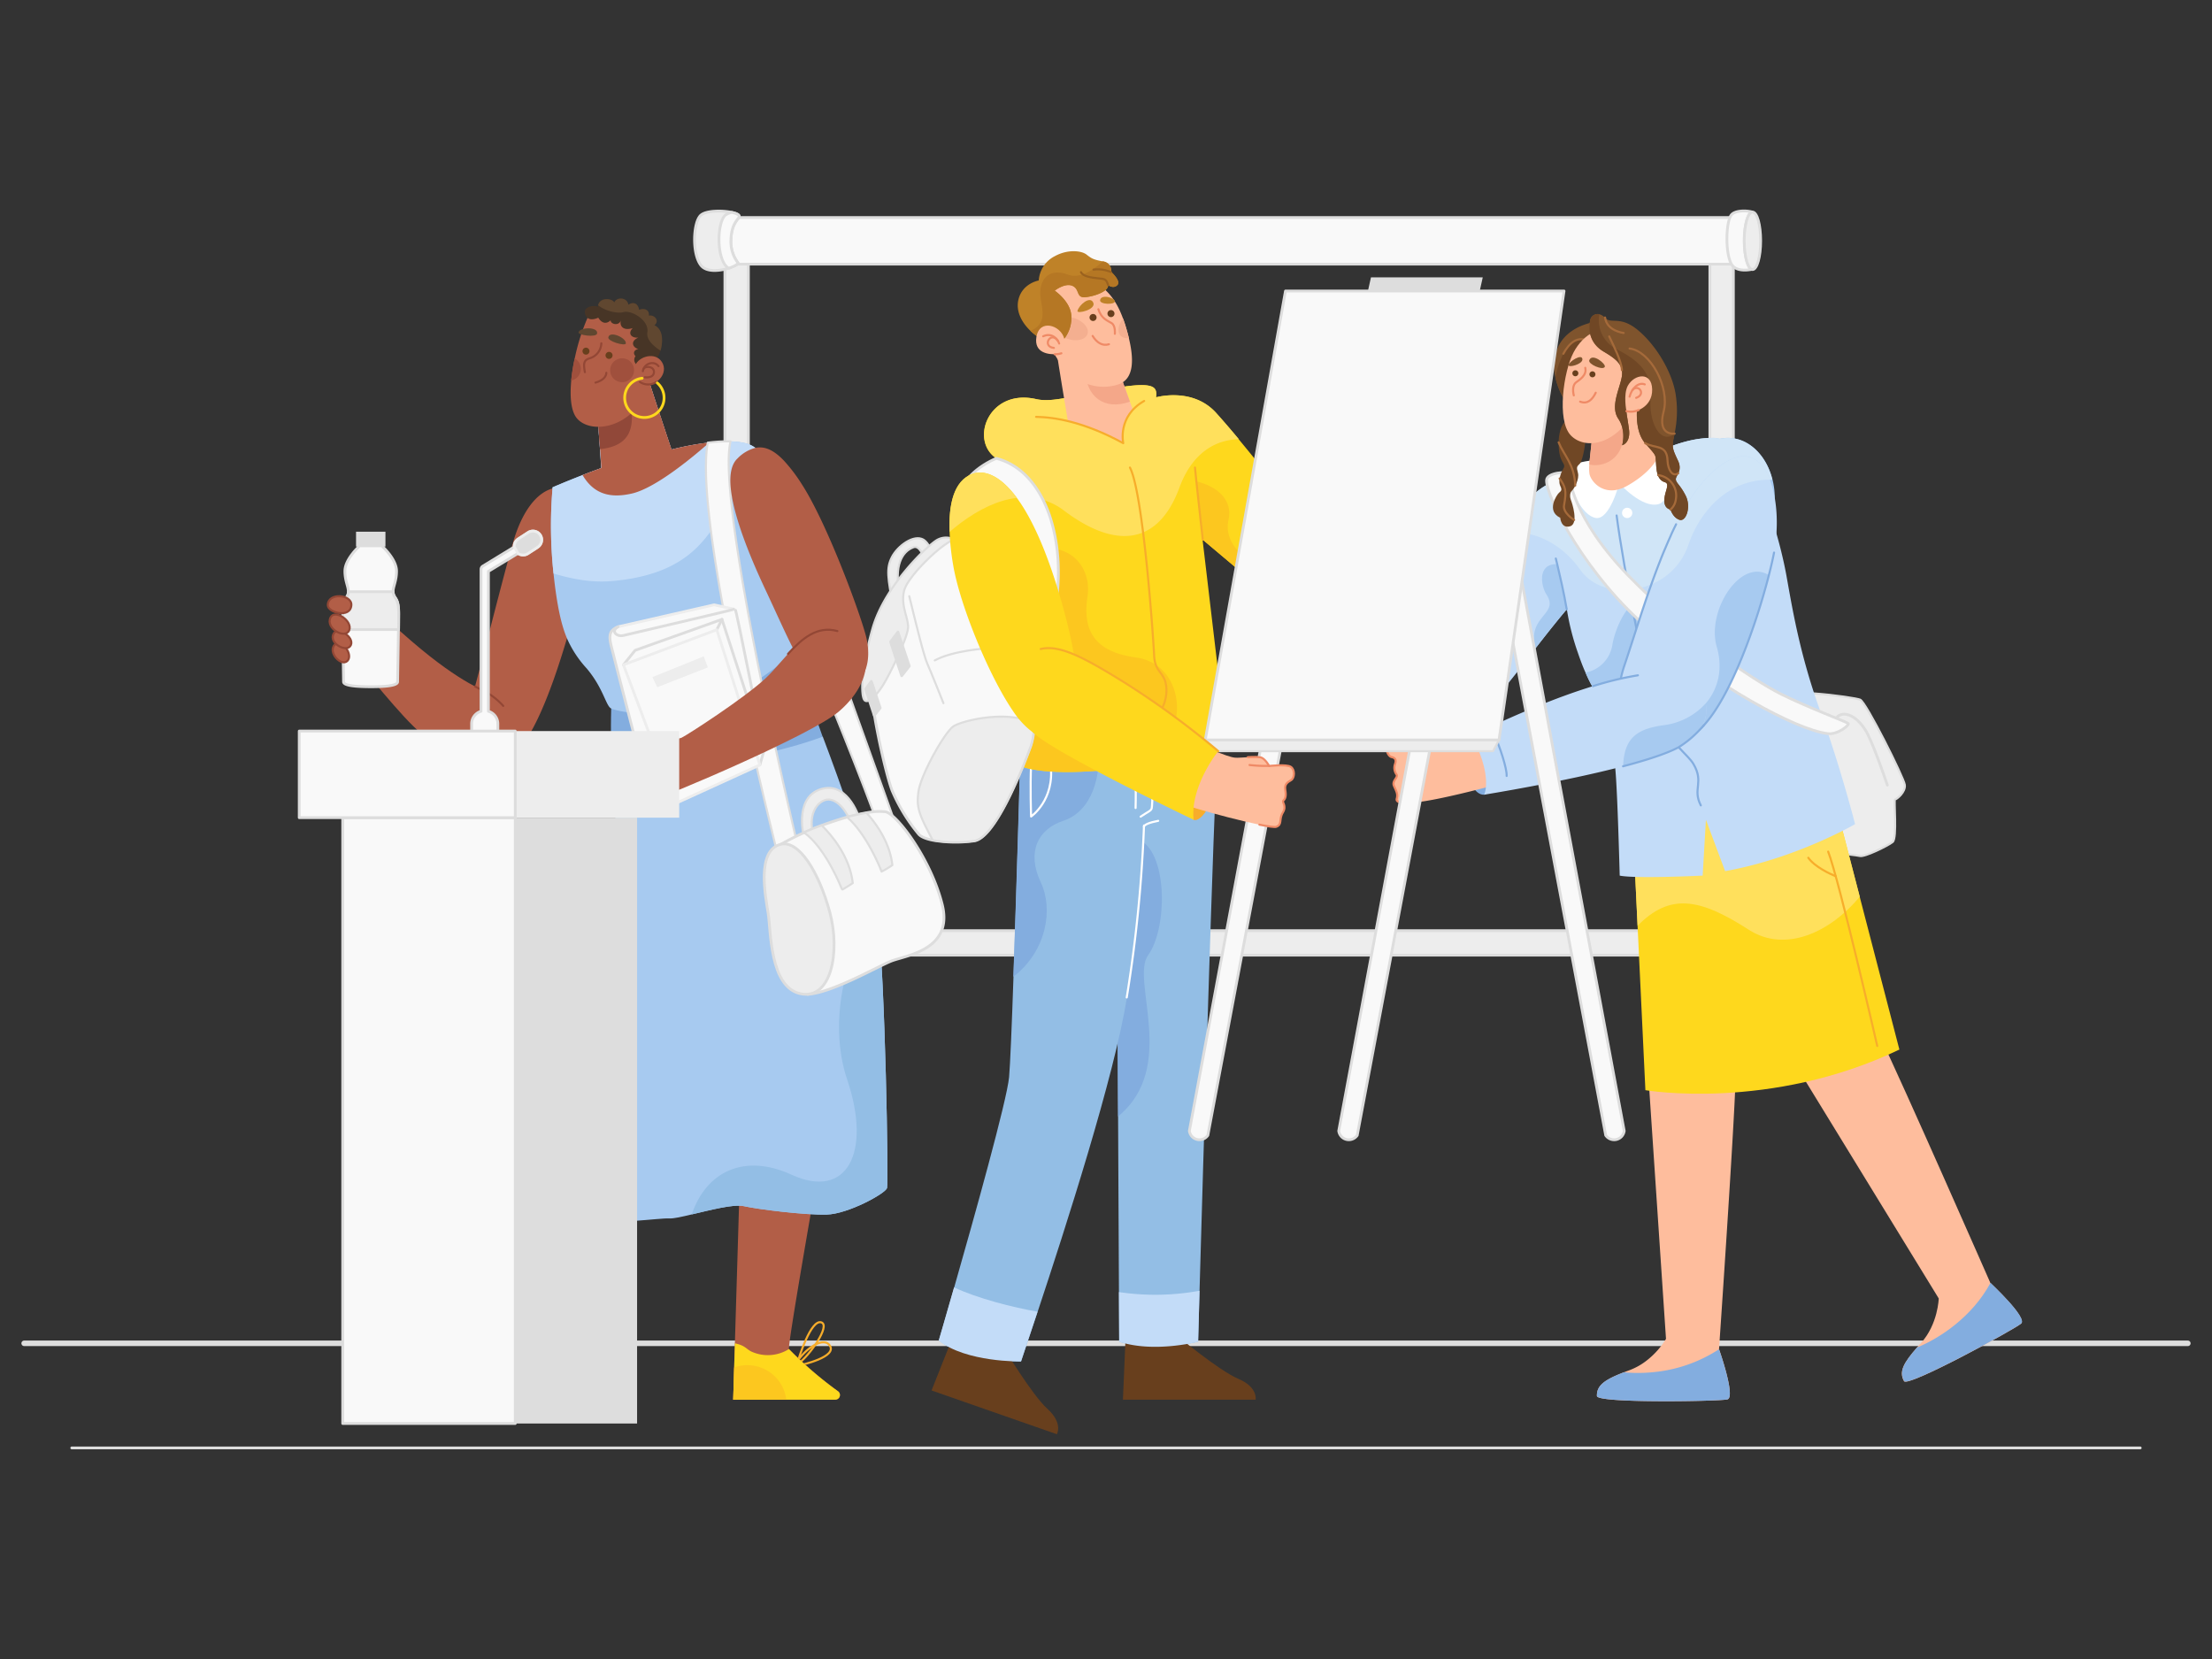<svg xmlns="http://www.w3.org/2000/svg" viewBox="0 0 800 600"><rect x="0" y="0" width="800" height="600" fill="#333333" stroke="none"/><defs><style>.cls-1,.cls-14,.cls-16,.cls-19,.cls-2,.cls-22,.cls-24,.cls-33,.cls-38,.cls-42{fill:none;}.cls-1,.cls-2,.cls-26,.cls-27,.cls-3,.cls-4,.cls-43,.cls-5,.cls-8{stroke:#ddd;}.cls-1,.cls-14,.cls-16,.cls-19,.cls-2,.cls-22,.cls-24,.cls-26,.cls-27,.cls-3,.cls-33,.cls-36,.cls-38,.cls-4,.cls-42,.cls-45,.cls-8{stroke-linecap:round;stroke-linejoin:round;}.cls-1{stroke-width:2px;}.cls-3,.cls-37,.cls-5,.cls-8{fill:#ededed;}.cls-26,.cls-36,.cls-4{fill:#f9f9f9;}.cls-43,.cls-44,.cls-5{stroke-miterlimit:10;}.cls-6{fill:#febd9d;}.cls-7{fill:#83addf;}.cls-14,.cls-16,.cls-19,.cls-22,.cls-24,.cls-26,.cls-33,.cls-38,.cls-44,.cls-8{stroke-width:0.75px;}.cls-9{fill:#fed81d;}.cls-10{fill:#ffe05c;}.cls-11{fill:#a7caf0;}.cls-12{fill:#c3dcf8;}.cls-13{fill:#d0e5f7;}.cls-14{stroke:#83addf;}.cls-15{fill:#fff;}.cls-16{stroke:#f7ad2b;}.cls-17{fill:#f4a789;}.cls-18{fill:#704725;}.cls-19{stroke:#a56a3a;}.cls-20{fill:#7f542d;}.cls-21{fill:#683f1d;}.cls-22{stroke:#ef8a66;}.cls-23{fill:#93bee5;}.cls-24{stroke:#fff;}.cls-25{fill:#fcc71f;}.cls-27,.cls-28,.cls-43,.cls-45{fill:#ddd;}.cls-29{fill:#f7ad2b;}.cls-30{fill:#f4af90;}.cls-31{fill:#bf8228;}.cls-32{fill:#b57724;}.cls-33{stroke:#9b621f;}.cls-34,.cls-44{fill:#b25e47;}.cls-35{fill:#914839;}.cls-36,.cls-45{stroke:#ededed;}.cls-38,.cls-44{stroke:#934735;}.cls-39{fill:#473526;}.cls-40{fill:#604730;}.cls-41{fill:#a0503d;}.cls-42{stroke:#fed81d;}</style></defs><g id="background"><line class="cls-1" x1="8.74" y1="485.83" x2="791.26" y2="485.83"/><line class="cls-2" x1="774.05" y1="523.66" x2="25.95" y2="523.66"/><rect class="cls-3" x="262.17" y="89.07" width="8.5" height="247.52"/><rect class="cls-3" x="618.4" y="89.07" width="8.5" height="247.52"/><rect class="cls-3" x="253.67" y="336.59" width="381.73" height="8.86"/><rect class="cls-4" x="255.39" y="78.67" width="376.78" height="16.86"/><path class="cls-4" d="M630.87,86.85v.25c0,5.36,1.15,9.76,2.63,10.33-2.4.48-6,.51-7.36-2-2.28-4.23-1.9-15.3,0-17.68,1.29-1.62,5.13-1.74,7.53-1.09l-.15.05a.59.59,0,0,0-.14.06C632,77.56,630.87,81.77,630.87,86.85Z"/><path class="cls-5" d="M636.77,87.1c0,5.74-1.32,10.39-2.95,10.39s-3-4.65-3-10.39,1.32-10.4,3-10.4S636.77,81.36,636.77,87.1Z"/><path class="cls-5" d="M266.86,95c.3.42-1.19,1.33-3.31,2-3.28,1-8.07,1.55-10.08-1.08-3.31-4.33-2.76-15.67,0-18.1,1.92-1.7,7.75-1.79,11.21-1,1.52.31,2.58.79,2.66,1.36.16,1-2.92,2.12-3,9A12.52,12.52,0,0,0,266.86,95Z"/><path class="cls-4" d="M266.86,95c.3.42-1.19,1.33-3.31,2a4.54,4.54,0,0,1-1.23-1.08c-3.3-4.33-2.77-15.67,0-18.1a5.63,5.63,0,0,1,2.36-1c1.52.31,2.58.79,2.66,1.36.16,1-2.92,2.12-3,9A12.52,12.52,0,0,0,266.86,95Z"/></g><g id="Girl_R" data-name="Girl R"><g id="leg"><path class="cls-6" d="M621.71,487.93s6.18,17.48,3,18.19c-1.63.36-13.94.73-25.57.64-11.08-.07-21.55-.56-21.59-1.87-.14-4,3.11-6,9.76-8.59l2.08-.78a23.27,23.27,0,0,0,6-3.35,29,29,0,0,0,7.14-7.95l-6.29-93.79c.05-29.71,31.44-27.56,31.44,0C627.18,408.27,621.71,487.93,621.71,487.93Z"/><path class="cls-7" d="M624.71,506.12c-1.63.36-13.94.73-25.57.64-11.08-.07-21.55-.56-21.59-1.87-.14-4,3.11-6,9.76-8.59a53.34,53.34,0,0,0,10.18,0,52.39,52.39,0,0,0,24.22-8.33S627.89,505.41,624.71,506.12Z"/></g><g id="leg-2" data-name="leg"><path class="cls-6" d="M719.85,464s13.59,12.61,11.1,14.72-41,23.15-42.34,20.81c-2-3.51,0-6.79,4.66-12.14l1.48-1.66c6.18-6.83,6.42-16.13,6.42-16.13l-49.12-80.14c-13-24.18,12.66-41.63,27.84-14.6C687.71,390.86,719.85,464,719.85,464Z"/><path class="cls-7" d="M731,478.67c-2.48,2.1-41,23.15-42.34,20.81-2-3.51,0-6.79,4.66-12.14,8.32-3.39,20-11.16,26.58-23.39C719.85,464,733.44,476.56,731,478.67Z"/></g><g id="bag"><path class="cls-8" d="M637.41,252.53c4.35-4.48,33.19-.37,35.34.51s15.77,28.14,16.15,30.79-3,5.3-3.53,5.3.88,14-.88,15.4-10.23,5.55-11.87,5.05-24.48-2.15-26.63-7.19S633.5,256.57,637.41,252.53Z"/><path class="cls-2" d="M664.05,259.73c2.64-3.41,8.2-.5,11.35,5.64,2.75,5.36,7.19,18.59,7.19,18.59"/></g><g id="body"><path class="cls-9" d="M686.94,379.59c-46.8,22.41-91.86,14.69-91.86,14.69l-2.83-59.46-1.15-24.19,26-27.87,46.92,8.52,8.56,33Z"/><path class="cls-10" d="M672.61,324.3c-10.5,12.72-26.85,20.53-40.17,11.94-18-11.64-28.64-13.15-40.19-1.42l-1.15-24.19,26-27.87,46.92,8.52Z"/><path class="cls-11" d="M641.84,180.16a27.31,27.31,0,0,1-1,7.51c-2.37,8.34-8.6,14.3-15.91,14.3-5.28,0-10-3.12-13.11-8a24.35,24.35,0,0,1-3.35-8.66,27,27,0,0,1-.48-5.15c0-10.78,6.08-19.73,14.06-21.48a12.59,12.59,0,0,1,2.88-.32c7.56,0,14,6.37,16.14,15.16a26.32,26.32,0,0,1,.79,6.17C641.84,179.84,641.84,180,641.84,180.16Z"/><path class="cls-12" d="M670.91,298.06s-21.24,12.39-47,17l-6.94-18.59-1.18,20.21s-24.19,1.18-30,0c0,0-.1-3.85-.27-9.19-.32-10.55-.9-26.91-1.49-30.93-.23-1.57-.62-3.77-1.12-6.28a3.73,3.73,0,0,0-.09-.46c-1.43-7.07-3.8-16.32-6.46-20.7a47.66,47.66,0,0,1-2.92-5.83c-1-2.18-1.9-4.63-2.77-7.18a89.27,89.27,0,0,1-4-15.75c-4.19,5-7.93,9.75-11.31,14.11-6.8,8.77-12.18,16-17,20.4-7.23,6.64-20.71,5.61-24.59-4.5-2.85-7.43,16.67-39,30.28-58,4.89-6.84,9-12.06,11.07-13.94,7.73-7.09,26.58-11.43,35.3-10.22.6.33,14.76-10.14,29.51-9.85a9.16,9.16,0,0,1,2.15.32c3,.8,5.71,3.13,8.18,6.36a50.62,50.62,0,0,1,5.21,8.79,110.33,110.33,0,0,1,5.4,13.84c.6,1.84,1.15,3.68,1.65,5.45,1.75,6.11,2.93,11.55,3.52,14.81,2.06,11.35,4.72,28.32,12.24,49.12S670.91,298.06,670.91,298.06Z"/><path class="cls-11" d="M582.82,269.78c-1.43-7.07-3.8-16.31-6.46-20.7a47.66,47.66,0,0,1-2.92-5.83,12.12,12.12,0,0,0,9.72-10.17c1.06-6.33,6.79-20.3,16.74-17.74C630.64,223.23,601.52,264.33,582.82,269.78Z"/><path class="cls-13" d="M641,173.52l-.9,0a27.1,27.1,0,0,0-4.73.33C624,175.6,615.92,184.37,611.79,194c-.46,1.09-.88,2.19-1.25,3.29a23.41,23.41,0,0,1-13.35,14.05c-9.13,3.89-20.18,2.5-25.72-5.33-5.78-8.17-15.16-14.42-27.48-13.61,4.89-6.84,9-12.06,11.07-13.94,7.73-7.09,26.58-11.43,35.3-10.22.6.33,14.76-10.14,29.51-9.85a9.16,9.16,0,0,1,2.15.32,12.59,12.59,0,0,1,2.88-.32C632.46,158.36,638.87,164.73,641,173.52Z"/><path class="cls-11" d="M566.62,220.32c-4.19,5-7.93,9.75-11.31,14.11-3.11-11.89,8.81-12.07,4-19.4-2-3.05-3.46-11.21,3.86-11C564,207.54,565.69,214.71,566.62,220.32Z"/><path class="cls-14" d="M562.68,202s.2.78.51,2.08c.83,3.48,2.5,10.65,3.43,16.26v0"/><path class="cls-15" d="M568.23,169.68c-1.41,6.53,4,17,9,17.66s8.39-12.55,8.39-12.55,8.3,9.27,14.3,7.51,3.81-21.2,2.2-21.38c-5.26-.59-6.18,2.26-15,4.09C578.79,166.73,569,166.06,568.23,169.68Z"/><path class="cls-15" d="M586.63,185.5a1.86,1.86,0,1,0,1.86-1.86A1.86,1.86,0,0,0,586.63,185.5Z"/><path class="cls-14" d="M584.67,186.43c2.41,18.65,11,63.36,15.51,73.25s10.19,13.07,12.3,16.66c3.91,6.67-.46,9,2.64,14.94"/><path class="cls-16" d="M654,310.22c2.32,3.32,8,5.91,9.95,6.71"/><path class="cls-16" d="M661.18,308c4,10.32,17.75,70.28,17.75,70.28"/><path class="cls-6" d="M599.69,164.65c-.06,1.28-2.83,6.29-11.11,11s-13.35-1.6-13.74-4.36a15,15,0,0,1-.05-3.26c.17-2.32.66-6,1.41-13.81a28.08,28.08,0,0,1,2.22-8.73c3.82-8.61,11.16-11.55,13.69-1.11C595.37,157.81,599.75,163.36,599.69,164.65Z"/><path class="cls-17" d="M574.79,168c.17-2.32.66-6,1.41-13.81a28.08,28.08,0,0,1,2.22-8.73c3.34-.65,6.7.61,8.15,7C589.39,165,580.65,169.32,574.79,168Z"/><path class="cls-4" d="M559.33,173.75c0-2.93,7.75-3.31,8-2.35s1.18,15.76,21.73,36.93,45,37.63,54.88,42.59,23.86,10.11,24.47,10.72-3.83,4.1-7.27,3.7c-11.93-1.41-40.92-17.7-63.85-37C573.48,208.34,559.31,180.09,559.33,173.75Z"/></g><g id="upper_hand" data-name="upper hand"><path class="cls-12" d="M641.57,199.84c-.47,2.38-1.09,5.12-1.86,8.12-4.46,17.48-13.57,43.47-23.52,54.34-.37.41-.76.8-1.13,1.15a18.52,18.52,0,0,1-2.27,1.92c-6.55,4.64-15.06,4.49-20.81.06-4.86-3.72-7.75-10.5-5.83-20h0a37.49,37.49,0,0,1,1.27-4.69c2.9-8.55,6.06-19,9.77-29.41.69-2,1.41-3.91,2.14-5.84.33-.86.66-1.71,1-2.56.26-.66.51-1.33.79-2a2.6,2.6,0,0,1,.1-.25c.23-.58.47-1.16.72-1.73.49-1.2,1-2.38,1.52-3.55.22-.49.44-1,.67-1.49.34-.75.69-1.5,1-2.23.26-.56.53-1.1.81-1.65,5.21-10.55,11.39-19.27,18.95-23.36s12.48-.21,15.21,6.83S643.34,190.91,641.57,199.84Z"/><path class="cls-11" d="M639.71,208c-4.46,17.48-13.57,43.47-23.52,54.34-.37.41-.76.8-1.13,1.15a18.52,18.52,0,0,1-2.27,1.92c-6.55,4.64-15.06,4.49-20.81.06,2.3-1.64,5.43-2.55,9.5-3.13a24.55,24.55,0,0,0,15.4-7.92c4.61-5.33,6.3-12.7,4-20.53C617.11,220.9,629.5,201.66,639.71,208Z"/><path class="cls-13" d="M640.14,173.51a28.11,28.11,0,0,0-4.73.33C624,175.62,615.92,184.39,611.79,194c-.46,1.09-.88,2.19-1.25,3.29a23.44,23.44,0,0,1-13.35,14.05c6.79-19.09,15.45-38,27.74-44.65C632.37,162.66,637.41,166.47,640.14,173.51Z"/><path class="cls-14" d="M606.18,189.61c-.07.15-.14.29-.2.43-.28.55-.55,1.09-.81,1.65-.35.73-.7,1.48-1,2.23-.23.5-.45,1-.67,1.49-.52,1.17-1,2.35-1.52,3.55-.25.57-.49,1.15-.72,1.73a2.6,2.6,0,0,0-.1.25c-.28.66-.53,1.33-.79,2-.34.85-.67,1.7-1,2.56-.73,1.93-1.45,3.89-2.14,5.84-3.71,10.4-6.87,20.86-9.77,29.41a37.49,37.49,0,0,0-1.27,4.69h0c-1.92,9.49,1,16.27,5.83,20,5.75,4.43,14.26,4.58,20.81-.06a18.52,18.52,0,0,0,2.27-1.92c.37-.35.76-.74,1.13-1.15,9.95-10.87,19.06-36.86,23.52-54.34.77-3,1.39-5.74,1.86-8.12"/></g><g id="head"><path class="cls-18" d="M568.13,151.07c-4.58,1.47-4.83,8.87-4.16,12.76s2.51,3.94,1.43,5.69-1.92,4.57-1.12,6.18.32,1.84-.47,2.55-4.72,6.58.47,9c0,0,.27,4,3.54,3.09s.67-8.69.31-9.54-.49-2.55.36-3.31,2.82-4.25,2.19-6.49-.35-2.24.79-3.41S576.77,148.3,568.13,151.07Z"/><path class="cls-19" d="M563.7,160c2,4.82,5.77,8,6,15.61"/><path class="cls-19" d="M564.06,173.05c2.06,3,2.62,4.26,1.6,9.66-.52,2.8,3.64,5.34,3.64,5.34"/><path class="cls-20" d="M578.56,121.17a9.25,9.25,0,0,0-2.5,2.79c-4.26,6.27-10.4,20.39-10.4,20.39a27.82,27.82,0,0,1-3.13-7.82,17.07,17.07,0,0,1,1-11.09c2.36-5.12,7.9-8.35,14.58-9.24C578.09,116.2,582.21,119.19,578.56,121.17Z"/><path class="cls-18" d="M576.06,124c-4.26,6.27-10.4,20.39-10.4,20.39a27.82,27.82,0,0,1-3.13-7.82C564.53,126.41,569.66,119.69,576.06,124Z"/><path class="cls-19" d="M575.06,123.54c-4.42-2.41-7.52.46-9.66,4.4"/><path class="cls-6" d="M592,146.85c-7.13,14.62-19,15.93-24,10.5s-2.54-23,1.08-29.86,10.5-10.86,17.65-6.7S595.61,139.43,592,146.85Z"/><path class="cls-20" d="M607.41,188c-2.4-.8-3.24-3.7-3.24-3.7-2.55-.6-2.44-3.24-2-5.28s1.55-4.14,0-4.6c-3.09-.92-3.07-4.65-3.28-7.33s.33-2-3.89-6.78-2.78-13.95-2.78-13.95l-3.9,1c-.33,1.7.16,2.85.82,7.89s-2.48,5.79-2.48,5.79,1.6-5.19-1.4-9.63.65-11,1.31-15.28-2.24-6.4-6.63-9-5.82-7-4.76-11.6a2.74,2.74,0,0,1,3.26-1.88h0a4.12,4.12,0,0,1,2,1.27c2.34,2.5,5.48-1,12.14,4.64s12.59,15.66,13.58,24a38.88,38.88,0,0,1-.55,13.32c-.2,1-.39,1.75-.5,2.44-.44,2.73.06,3.68,1.75,7.32s-.84,5.34-.8,6.68,1.6,2,3.59,6S609.81,188.77,607.41,188Z"/><path class="cls-18" d="M607.41,188c-2.4-.8-3.24-3.7-3.24-3.7-2.55-.6-2.44-3.24-2-5.28s1.55-4.14,0-4.6c-3.09-.92-3.07-4.65-3.28-7.33s.33-2-3.89-6.78-2.78-13.95-2.78-13.95l-3.9,1c-.33,1.7.16,2.85.82,7.89s-2.48,5.79-2.48,5.79,1.6-5.19-1.4-9.63.65-11,1.31-15.28-2.24-6.4-6.63-9-5.82-7-4.76-11.6a2.74,2.74,0,0,1,3.26-1.88,11.65,11.65,0,0,0,6.16,12.58c6.13,3.22,13.43,7.63,12.41,17.75-.81,8,3.15,17.12,8.65,12.93-.2,1-.39,1.75-.5,2.44-.44,2.73.06,3.68,1.75,7.32s-.84,5.34-.8,6.68,1.6,2,3.59,6S609.81,188.77,607.41,188Z"/><path class="cls-19" d="M582,121.68c1.65,3.46,4.48,9.13,4.59,12.19"/><path class="cls-19" d="M589.36,126.05c7.5.89,14.65,14,12.3,22.85s4,7.92,4,7.92"/><path class="cls-19" d="M580.49,114.83c.63,4.93,6.72,5.59,6.72,5.59"/><path class="cls-19" d="M595,160.29c3.75,2.05,7.85.3,8.09,6.32.13,3.24,1.74,6,3.87,4.56"/><path class="cls-19" d="M599.69,171.83a7.45,7.45,0,0,1,6.4,8.75,5.77,5.77,0,0,1-1.92,3.7"/><path class="cls-21" d="M574.85,135.37a1.08,1.08,0,1,0,1.08-1.07A1.08,1.08,0,0,0,574.85,135.37Z"/><path class="cls-21" d="M568.67,135a1.08,1.08,0,1,0,1.08-1.08A1.08,1.08,0,0,0,568.67,135Z"/><path class="cls-6" d="M588.22,148.69c2.8,1,9.46-1.3,9.31-7.87s-6.46-5.53-8.79-1.35C587,142.67,588.22,148.69,588.22,148.69Z"/><path class="cls-22" d="M588.22,148.69a6.72,6.72,0,0,0,4.44-.42"/><path class="cls-22" d="M589.36,143.46c.8-3.13,3.31-5.36,5.49-4.44"/><path class="cls-22" d="M591.73,143.89c3.74-1.27.78-5.28-1.37-2.76"/><path class="cls-22" d="M571.47,145.25c2.63,1.05,4.45-.71,5.65-3.22"/><path class="cls-22" d="M569.19,143c-.46-1.78-.37-3.82.81-4.71s4-2.55,3.33-5.27"/><path class="cls-20" d="M574.78,130.27c-.55,1.44,5,3.82,5.62,2.39C580.86,131.62,575.84,127.49,574.78,130.27Z"/><path class="cls-20" d="M567.3,132.07c0,1,5-.35,5-2.08C572.29,127.65,567.35,130.8,567.3,132.07Z"/></g><g id="hand"><path class="cls-7" d="M536.77,287.42c-3.27.18-5.45-4.92-5.69-6.79S541,276,541,276,540.39,286.63,536.77,287.42Z"/><path class="cls-6" d="M535.71,266.18c-8.79.71-12.32.94-17.13.24s-6.59.52-7.17,1.91c0,0-7.46-1.39-9.14.47s-.23,4.74,1,5,1.8.93,1.27,2.49a4.13,4.13,0,0,0,.53,3.82c.69,1.1-1.74,2.25-.93,4.11s1.5,2.89,1,4.68,3.82,2.08,13,.35S539,284.36,539,284.36,547.46,270.62,535.71,266.18Z"/><path class="cls-22" d="M518.58,266.42c-4.8-.69-6.59.52-7.17,1.91,0,0-7.46-1.39-9.14.47s-.23,4.74,1,5,1.8.93,1.27,2.49a4.13,4.13,0,0,0,.53,3.82c.69,1.1-1.74,2.25-.93,4.11s1.5,2.89,1,4.68c-.32,1.23,1.6,1.75,5.8,1.4"/><path class="cls-22" d="M511.41,268.33s4.59.41,6.14.47"/><path class="cls-12" d="M615.06,263.45a4.63,4.63,0,0,1-.31.46,21.58,21.58,0,0,1-7.64,6.34c-4.35,2.33-11.72,4.69-20.1,6.89-21.74,5.69-50.25,10.27-50.25,10.27s3.32-6.37-4.46-21.29l.62-.31.28-.14c2.58-1.29,10.47-5.12,20.39-9.25l1.27-.53c1-.4,1.94-.8,2.93-1.19l1.15-.46c1.75-.69,3.54-1.38,5.35-2.06l1.35-.49c2.31-.85,4.65-1.66,7-2.43l1.27-.41c2.12-.69,4.24-1.33,6.34-1.91l1.25-.35L584,246c.73-.18,1.44-.36,2.16-.51h0l.3-.06c1.27-.29,2.53-.55,3.75-.77l1-.18,1.16-.19c6.5-1,12.22-1,16.31.59a13.54,13.54,0,0,1,8.19,9.56A11.86,11.86,0,0,1,615.06,263.45Z"/><path class="cls-11" d="M615.06,263.45a4.63,4.63,0,0,1-.31.46,21.58,21.58,0,0,1-7.64,6.34c-4.35,2.33-11.72,4.69-20.1,6.89.23-5.89,1.8-9.47,5-11.71,2.3-1.64,5.43-2.55,9.5-3.13a24.55,24.55,0,0,0,15.4-7.92A11.86,11.86,0,0,1,615.06,263.45Z"/><path class="cls-14" d="M587,277.14c8.38-2.2,15.75-4.56,20.1-6.89a36.79,36.79,0,0,0,7.64-6.34c.59-.62,1.08-1.17,1.44-1.61"/><path class="cls-14" d="M576.09,248.16a118.46,118.46,0,0,1,16.28-3.93"/><path class="cls-14" d="M540.62,266.18c1.77,3.76,4.43,11.8,4.28,14.45"/></g></g><g id="Man"><g id="leg-3" data-name="leg"><path class="cls-23" d="M440.59,263.63c-2,38.12-5.44,157.17-6.76,203.19-.32,11.49-.51,18.43-.51,18.43s-15.94,4.15-28.55,0l-.09-17.95-.31-63.52L404,330.89l-.13-28.83-.21-42.71C405.06,233.66,440.59,231.76,440.59,263.63Z"/><path class="cls-7" d="M404.37,403.78,404,330.89l-.13-28.83c2.33-.6,5.18-.07,8.64,1.87,9.93,5.53,9.6,32.05,2.73,41.51C408.79,354.37,426.09,385.93,404.37,403.78Z"/><path class="cls-21" d="M407.12,482.75l-1,23.46h48s.86-4.52-6.24-7.53-22.28-15.72-22.6-15.93S407.12,482.75,407.12,482.75Z"/><path class="cls-12" d="M433.83,466.82c-.32,11.49-.51,18.43-.51,18.43s-15.94,4.15-28.55,0l-.09-17.95A89.48,89.48,0,0,0,433.83,466.82Z"/></g><g id="leg-4" data-name="leg"><path class="cls-23" d="M413.86,294.49c0,1.37-.08,2.73-.12,4.09,0,.15,0,.3,0,.45,0,.39,0,.76,0,1.15,0,.87-.08,1.72-.11,2.58-.08,1.9-.18,3.79-.29,5.69,0,.69-.08,1.38-.12,2.06-.06.89-.11,1.79-.17,2.68-.08,1.23-.17,2.44-.26,3.68-.06.71-.11,1.43-.17,2.15-.12,1.51-.24,3-.38,4.52-.1,1.06-.2,2.13-.29,3.21-.07.71-.15,1.41-.22,2.12-.09.89-.18,1.79-.28,2.7-.06.61-.12,1.22-.19,1.83-.06.45-.1.91-.15,1.37l-.27,2.3c-.1.86-.21,1.73-.32,2.61-.08.66-.16,1.34-.25,2s-.17,1.34-.26,2c-.16,1.24-.32,2.49-.5,3.76-.44,3.28-.93,6.65-1.46,10.13-.16,1-.32,2.08-.49,3.14-4.45,28.36-22.3,83.63-32.26,113.65-2.74,8.26-4.89,14.6-6,18,0,0-19.88.38-29.74-7.58,0,0,2.32-7.91,5.55-19.22,7.22-25.28,19.05-67.53,19.84-76,.38-4.23,1-18.86,1.59-36.25,1.17-33.17,2.4-76.34,2.4-76.34.2-14.93,8.51-23.63,18-26.41,11.77-3.47,25.33,2.18,27.27,16.28C414.19,276.66,414.13,285.7,413.86,294.49Z"/><path class="cls-24" d="M413.74,298.58a502.16,502.16,0,0,1-6.24,62.16"/><path class="cls-7" d="M384.54,296.85c-9.11,3-13.36,11.23-8.1,22.32,4.44,9.33,2.35,24.57-9.95,34.1,1.17-33.17,2.4-76.34,2.4-76.34.2-14.93,8.51-23.63,18-26.41,4.63,2.24,8.61,7.74,10.08,17.68C398.73,280.27,395,293.45,384.54,296.85Z"/><path class="cls-24" d="M412.53,295.35c2.67-1.81,3.73-2.06,4-3s.5-12.5.5-12.5"/><path class="cls-24" d="M418.88,296.86c-3.13.6-5.13,1.4-5.16,2.17"/><path class="cls-24" d="M410.7,283.22c.14,4.14,0,9,0,9"/><path class="cls-24" d="M372.91,276.65c-.39,7.67,0,18.65,0,18.65s8.63-5.93,7.06-18.65"/><path class="cls-21" d="M345.56,481.05l-8.65,21.83,45.33,15.83s2.3-4-3.41-9.17S363,487.36,362.74,487.05,345.56,481.05,345.56,481.05Z"/><path class="cls-12" d="M375.24,474.39c-2.74,8.26-4.89,14.6-6,18,0,0-19.88.38-29.74-7.58,0,0,2.32-7.91,5.55-19.22C353.42,469.58,366.61,472.91,375.24,474.39Z"/></g><g id="body-2" data-name="body"><path class="cls-9" d="M475.73,229.16l-1-.76c-9.61-7.72-39.82-33.25-39.82-33.25.29,2.37,1.38,11.57,2.7,22.79,2.66,22.45,6.26,53,6.26,53-19.09,4.41-33.61,6.65-44.53,7.62-23.71,2.14-30.5-1.6-30.5-1.6s-2.52-9.53-5.85-22.61c-.37-1.48-.77-3-1.16-4.58-2.67-10.53-5.71-22.75-8.36-34-2.49-10.56-4.63-20.24-5.8-26.83a45,45,0,0,1-.93-7.78,14.62,14.62,0,0,1,4.87-9.75,29.56,29.56,0,0,1,8.73-5.62c-9.8-6.45-2.88-25.34,14.33-21.45,2.79.63,5.77.43,10.12-.32,2.7-.48,5.94-1.16,10-2l3-.62c3.5-.72,6.41-1.24,8.82-1.58,11.57-1.63,11.8.7,11.46,3.89,0,0,13.29-3.86,21.84,5.75,2.76,3.1,5.43,6.22,8.08,9.4,11.32,13.6,22.22,28.16,38.35,46.38C506.3,227.69,484.07,235.8,475.73,229.16Z"/><path class="cls-25" d="M421.86,266.18c-2.92,2.26-12.21,7.69-22.47,12.35-23.71,2.14-30.5-1.6-30.5-1.6s-2.52-9.53-5.85-22.61c-.37-1.48-.77-3-1.16-4.58-2.67-10.53-5.71-22.75-8.36-34,1.88-6.76,5.42-12,11.27-14.51,21.7-9.21,30.13,4,28.54,14.31s.53,19.94,17.37,22.22S428.47,261.08,421.86,266.18Z"/><path class="cls-25" d="M474.78,228.4c-9.61-7.72-39.82-33.25-39.82-33.25s-1.38-12.07-2.32-21.06c7.63,1.79,13.32,6.75,11.65,14-2,8.68,7.27,17,15.71,16.14C467.81,203.41,478.18,221.34,474.78,228.4Z"/><path class="cls-10" d="M448.06,158.84c-9.13.21-17.12,5.6-21.48,17.44-3.2,8.72-7.72,14-13.17,16.27-7.91,3.29-17.78.25-28.5-7.82a23.17,23.17,0,0,0-17.13-4.67c-6.75.77-13.61,4.1-20.06,8.87a45,45,0,0,1-.93-7.78,14.62,14.62,0,0,1,4.87-9.75,29.56,29.56,0,0,1,8.73-5.62c-9.8-6.45-2.88-25.34,14.33-21.45,2.79.63,5.77.43,10.12-.32,2.7-.48,5.94-1.16,10-2l3-.62c3.5-.72,6.41-1.24,8.82-1.58,11.57-1.63,11.8.7,11.46,3.89,0,0,13.29-3.86,21.84,5.75C442.74,152.54,445.41,155.66,448.06,158.84Z"/><path class="cls-16" d="M435,195.15s-1.38-12.07-2.32-21.06c-.19-1.83-.36-3.53-.5-5"/><path class="cls-16" d="M408.66,169.11c4.79,9.09,8.44,61.3,8.75,68s4.29,5.72,4.45,12.38a14.26,14.26,0,0,1-4.61,10.64"/><path class="cls-6" d="M406.24,160.28a65.57,65.57,0,0,0-20-7.88s-2.55-15-4.06-24.91c-2.77-18.19,15.68-16.54,19.62-2.21.2.76.49,1.7.83,2.77,1.62,5.06,4.45,12.93,6,17.2.67,1.84,1.11,3,1.11,3C405,152.87,406.24,160.28,406.24,160.28Z"/><path class="cls-17" d="M408.66,145.25c-9.21,3.36-16.07-1.82-16.07-11.37l7.15-5.31,2.89-.52C404.25,133.11,407.08,141,408.66,145.25Z"/><path class="cls-16" d="M374.72,150.76c6.72.14,17.16,1.71,31.52,9.52,0,0-2.24-9.69,7.56-15.27"/><path class="cls-4" d="M380.37,225.23A63,63,0,0,1,363,254.32c-6.66-26.09-16.58-66.3-16.25-73.17.49-10.31,13.6-15.37,13.6-15.37C380.75,171.14,386.71,202.5,380.37,225.23Z"/></g><g id="bag-2" data-name="bag"><path class="cls-8" d="M323.08,219.8c-2-10.86-2.62-14.15-.53-18.27s8-8.42,11.46-6.33,6.63,14,6.63,14l-4.12,2.39s-2-15.18-6.15-13.67-7.17,6.69-4.9,17Z"/><path class="cls-4" d="M372.74,269.93c-3.95,10.73-13.18,33.15-20.41,34.19a49.17,49.17,0,0,1-15-.25c-2.35-.47-4.2-1.19-5.05-2.16A63.69,63.69,0,0,1,322.67,286c-2.41-6.16-8.62-33.4-7.76-42.71S321.46,207,340.6,196c9.22-5.31,14.48,10.18,21.9,27.76,5.7,13.53,11,27.21,11.38,37.69A22.32,22.32,0,0,1,372.74,269.93Z"/><path class="cls-8" d="M372.74,269.93c-3.95,10.73-13.18,33.15-20.41,34.19a49.17,49.17,0,0,1-15-.25c-4.79-9.12-6.1-11.76-5.09-17.9s9.33-21.05,12.58-23.28c3-2,19.05-6.05,29-1.23A22.32,22.32,0,0,1,372.74,269.93Z"/><path class="cls-26" d="M328.85,215.61c2.47,10.17,5.33,21.81,6.54,24.45s5.82,14.26,5.82,14.26"/><path class="cls-26" d="M338.06,238.85c6.22-3.42,18.52-4.6,22.21-4.45"/><path class="cls-8" d="M312.5,253c1.05,1.82,4.22-1.06,6.72-5s9.4-17.86,9.21-21.5-2.69-7.68-1.44-12.87,13.73-17.21,18.14-18.49a6.54,6.54,0,0,0-5.95,0c-3.26,1.6-19.2,16.57-23.61,32.12S311.43,251.16,312.5,253Z"/><polygon class="cls-27" points="322.09 232.14 324.74 228.59 328.85 240.9 326.11 244.4 322.09 232.14"/><polygon class="cls-27" points="313.07 249.19 315.13 246.42 318.34 256.02 316.2 258.75 313.07 249.19"/></g><g id="board"><polygon class="cls-28" points="534.37 108.79 493.94 108.79 495.83 100.31 536.26 100.31 534.37 108.79"/><g id="board-2" data-name="board"><path class="cls-4" d="M549.13,203.35,587.42,409h0a3.68,3.68,0,0,1-6.56,1.78l-.13-.16L543.9,215Z"/><path class="cls-4" d="M522.47,203.35,484.17,409h0a3.68,3.68,0,0,0,6.56,1.78l.13-.16L527.69,215Z"/><path class="cls-4" d="M468.45,203.35,430.15,409h0a3.69,3.69,0,0,0,6.57,1.78l.12-.16L473.67,215Z"/><polygon class="cls-8" points="435.9 267.62 440.59 271.67 539.97 271.67 542.14 267.62 435.9 267.62"/><polygon class="cls-4" points="464.91 105.24 565.66 105.24 542.14 267.62 435.9 267.62 464.91 105.24"/></g></g><g id="upper_hand-2" data-name="upper hand"><path class="cls-9" d="M366.79,257.78a93.17,93.17,0,0,1-4.91-8c-7.63-13.83-15.11-33.42-17.12-45.21a93.89,93.89,0,0,1-1.33-12.17c-.38-9.91,1.48-18.46,8.23-21h0c4.07-1.49,9.82.16,16.1,8.67,5.21,7.06,10.8,18.85,16.12,37.47C400.38,275.12,378.4,274.52,366.79,257.78Z"/><path class="cls-10" d="M367.78,180.06c-6.75.77-13.61,4.1-20.06,8.87-1.45,1.08-2.89,2.22-4.29,3.43-.38-9.91,1.48-18.46,8.23-21h0C355.75,169.9,361.5,171.55,367.78,180.06Z"/></g><g id="hand-2" data-name="hand"><path class="cls-29" d="M431.68,296.47c1.52.77,4.75-2,6.7-7.71,0,0-8.29-4.08-8.47-4.08S427.72,293.62,431.68,296.47Z"/><path class="cls-6" d="M435.76,270.27c7.45,2.9,9.3,3.61,11,3.76s8-.66,9.51,0,2.73,3,2.73,3,6.29-.72,7.84.31,1.38,4,.13,4.78-2.51,1.4-2.14,3.54.07,3.18-.66,3.84,1.32,1.84-.22,4.35-.08,4.28-2.37,5.17-33.05-7.23-34.52-8.71S427.24,267,435.76,270.27Z"/><path class="cls-22" d="M451.28,273.85c2.09-.11,4.22-.17,5,.18,1.48.67,2.73,3,2.73,3s6.29-.72,7.84.31,1.38,4,.13,4.78-2.51,1.4-2.14,3.54.07,3.18-.66,3.84,1.32,1.84-.22,4.35-.08,4.28-2.37,5.17c-.57.22-2.91-.12-6.12-.78"/><path class="cls-22" d="M459,277a52.39,52.39,0,0,1-7.09-.33"/><path class="cls-9" d="M369.62,239.46c7.53-9.7,18-4.44,36.66,7.13a303.58,303.58,0,0,1,34.31,25.08s-10.15,12.51-8.91,24.8c0,0-50.68-24.19-58.15-31.65C367.64,258.94,363.89,246.84,369.62,239.46Z"/><path class="cls-16" d="M376.39,234.72c6.93-1.7,16.19,3.4,29.89,11.87a303.58,303.58,0,0,1,34.31,25.08"/></g><g id="head-2" data-name="head"><path class="cls-6" d="M404.53,139c-6.94,2.35-16.33.29-22.47-9.76a30.47,30.47,0,0,1-4.59-19.93c.39-3.71,3.42-12.21,13.18-9.37,8.74,2.52,12.86,8,15.52,15.3q.48,1.29.9,2.67c.43,1.43.85,2.9,1.2,4.37C410.05,129.62,410.31,137,404.53,139Z"/><path class="cls-30" d="M393.3,120.8c-.68,2.07-3.9,2.86-7.17,1.77s-5.37-3.65-4.68-5.72,3.9-2.86,7.18-1.77S394,118.73,393.3,120.8Z"/><path class="cls-30" d="M408.27,122.23a3.31,3.31,0,0,1-2.92-.74c-1.35-1.36-1-4,.82-6.3q.48,1.29.9,2.67C407.5,119.29,407.92,120.76,408.27,122.23Z"/><path class="cls-21" d="M400.53,113.41a1.27,1.27,0,1,0,1.26-1.26A1.26,1.26,0,0,0,400.53,113.41Z"/><path class="cls-21" d="M394.05,114.81a1.27,1.27,0,1,0,1.27-1.26A1.27,1.27,0,0,0,394.05,114.81Z"/><path class="cls-31" d="M404.1,103.11c-1.44,1.48-3.34,0-3.34,0,.23,2.17-4.65,4-8.16,4.37s-2-2.88-4.71-4.09-6.44,1.73-6.44,1.73,5.69,3.85,6,9a12.23,12.23,0,0,1-2.51,8.34l-6.22,1.32a23.3,23.3,0,0,1-6.09-4.17c-3.33-3.21-5.23-7.23-4.32-11.17,1.38-6,7.37-7,7.37-7a10.62,10.62,0,0,1,5.8-8.79c4.71-2.59,9.66-2,11.48-.58s2.36,1.77,5.73,2.44l.15,0a3.34,3.34,0,0,1,3,3.79S405.54,101.61,404.1,103.11Z"/><path class="cls-32" d="M404.1,103.11c-1.44,1.48-3.34,0-3.34,0,.23,2.17-4.65,4-8.16,4.37s-2-2.88-4.71-4.09-6.44,1.73-6.44,1.73,5.69,3.85,6,9a12.23,12.23,0,0,1-2.51,8.34l-6.22,1.32a23.3,23.3,0,0,1-6.09-4.17c6.38-2.46,4.13-8.12,3.68-12.27-.63-5.86,2.68-10.71,10-8,4.22,1.53,9-1.53,12.42-4.75l.15,0a3.34,3.34,0,0,1,3,3.79S405.54,101.61,404.1,103.11Z"/><path class="cls-33" d="M400.76,103.1c-.72-2.21-1.11-2.18-3.55-2.44s-5.46-.61-6.26-2.22"/><path class="cls-33" d="M401.8,98.4a12.19,12.19,0,0,0-6.32-.89"/><path class="cls-31" d="M389.68,112.44c-.32,1.23,6.87-.45,5.71-3S390.26,110.25,389.68,112.44Z"/><path class="cls-31" d="M397.87,108.57c-.22,1.57,5.32,1.73,5.33.43S398.19,106.24,397.87,108.57Z"/><path class="cls-22" d="M397.25,111.84c1.08,3.53,3.42,4.13,4.83,5.06s1.12,3.82,1.12,3.82"/><path class="cls-22" d="M395.17,121.5c1.44,2.38,3.56,3.76,5.9,3"/><path class="cls-6" d="M384.91,122.48c-1.21-4.82-9-7.38-10.08-.57-.93,5.89,4.61,6.38,7.52,6.18Z"/><path class="cls-22" d="M377.27,121.63c3.18-1.54,5.4,1.17,5.79,2.61"/><path class="cls-22" d="M382.65,123.32c-2.63-3.87-6,2.05-1.49,2.51"/><path class="cls-22" d="M381.43,128.12a7.47,7.47,0,0,0,2.43-.35"/></g></g><g id="Girl_L" data-name="Girl L"><g id="leg-5" data-name="leg"><path class="cls-16" d="M287.58,493.73c2.31-4.8,9.72-10.66,12.38-7.29,3.39,4.29-10.53,7.29-10.53,7.29"/><path class="cls-16" d="M288.72,493.19c4-2.86,11.76-13.76,8.33-14.93-3.84-1.29-8.33,13.56-8.33,13.56"/><path class="cls-34" d="M302.1,506.21H265.17l.61-20.38,1.7-56.48L295.12,428s-10.17,57.78-9.79,59.9a137.7,137.7,0,0,0,17.74,15.26A1.68,1.68,0,0,1,302.1,506.21Z"/><path class="cls-9" d="M302.1,506.21H265.17l.35-11.65.26-8.73c4.12.86,4.09,2.3,6.55,3.23a14.31,14.31,0,0,0,13-1.16,137.7,137.7,0,0,0,17.74,15.26A1.68,1.68,0,0,1,302.1,506.21Z"/><path class="cls-25" d="M284.37,506.21h-19.2l.35-11.65a13.9,13.9,0,0,1,4.77-.83A14.19,14.19,0,0,1,284.37,506.21Z"/></g><path id="upper_hand-3" data-name="upper hand" class="cls-34" d="M210.77,209.79c-.35,1.46-.72,3-1.14,4.54-1,3.79-2.58,9.75-4.57,16.51-5.58,18.83-14.49,43.7-23.86,44-12.7.37-14.25-10.71-11.79-18.15,2.13-6.48,9.53-36.24,14.24-53.65.71-2.63,1.36-5,1.92-6.92,3.27-11.36,8.63-17.94,14.27-19.46a9.62,9.62,0,0,1,5.16,0C213.55,179,215.55,189.6,210.77,209.79Z"/><g id="body-3" data-name="body"><path class="cls-11" d="M320.81,429.67c-.61,2-14.1,9.4-21.86,9.6s-24.52-1.84-30-3.06c-3.6-.8-12.13,1.44-18.77,3-3.56.86-6.58,1.53-8,1.45-4.09-.2-20.64,2.46-23.3,0s4.29-158.82,4.29-158.82,6.34-10.17,28.82-15.08,45.57-.36,45.57-.36,15.94,41.64,19.2,59.42c.24,1.3.48,3,.69,4.92C320.19,355.52,321.38,427.77,320.81,429.67Z"/><path class="cls-23" d="M320.81,429.67c-.61,2-14.1,9.4-21.86,9.6s-24.52-1.84-30-3.06c-3.6-.8-12.13,1.44-18.77,3,5.2-15.48,19-22.23,36.14-14.34,19.84,9.1,29.07-7.81,20.06-34.46-7.32-21.65.08-49.34,11.07-59.67C320.19,355.52,321.38,427.77,320.81,429.67Z"/><path class="cls-7" d="M221.05,256.24s-.57,18.61,1.06,20.41,43.94,1.49,75.41-10.21l-12.74-36.09Z"/><path class="cls-11" d="M292,231.43s-1.63,1.7-4.53,4.27a118.46,118.46,0,0,1-12.28,9.48c-2.35,1.58-4.89,3.15-7.6,4.64a81.78,81.78,0,0,1-7.56,3.74c-18.56,8-37.08,3.63-39,2.68s-2.79-7.33-8.86-14.51a39.38,39.38,0,0,1-7.13-10.89c-1.92-4.57-3.34-10.67-4.53-20.53l-.33-2.93a162,162,0,0,1-.36-30.76c0-.25,0-.38,0-.38,3.85-1.66,7.69-3.2,10.8-4.41,4-1.55,6.8-2.55,6.8-2.55s-.13-2.47-.44-6.84c-.24-3.36-.59-7.86-1-13.23a42.77,42.77,0,0,1,0-8.18c1.76-16.73,15.16-14.65,17.11-8.26,2.22,7.3,9.73,29.81,9.73,29.81a106.8,106.8,0,0,1,13.24-2.49c.18,0,.35-.05.53-.06a55.62,55.62,0,0,1,7.68-.4,24.35,24.35,0,0,1,5.36.65,10.34,10.34,0,0,1,3.57,1.69,20.11,20.11,0,0,1,5.26,5.95C290,186.54,292,231.43,292,231.43Z"/><path class="cls-12" d="M278.47,167.92c-6.51,2.49-10.36,6.9-13.7,12-7.8,11.82-12.86,27.24-42.6,30.16a48.17,48.17,0,0,1-11.4-.26,71.88,71.88,0,0,1-10.57-2.41,162,162,0,0,1-.36-30.76c0-.25,0-.38,0-.38,3.85-1.66,7.69-3.2,10.8-4.41,4-1.55,6.8-2.55,6.8-2.55s-.13-2.47-.44-6.84c-.24-3.36-.59-7.86-1-13.23a42.77,42.77,0,0,1,0-8.18c1.76-16.73,15.16-14.65,17.11-8.26,2.22,7.3,9.73,29.81,9.73,29.81a106.8,106.8,0,0,1,13.24-2.49c.18,0,.35-.05.53-.06a55.62,55.62,0,0,1,7.68-.4,24.35,24.35,0,0,1,5.36.65,10.34,10.34,0,0,1,3.57,1.69A20.11,20.11,0,0,1,278.47,167.92Z"/><path class="cls-34" d="M256.6,160c-5.3,4.67-19.2,16.45-28.06,18.49-7,1.6-13.45.83-17.86-6.69,4-1.55,6.8-2.55,6.8-2.55s-.13-2.47-.44-6.84c-.24-3.36-.59-7.86-1-13.23a42.77,42.77,0,0,1,0-8.18c1.76-16.73,15.16-14.65,17.11-8.26,2.22,7.3,9.73,29.81,9.73,29.81A107.28,107.28,0,0,1,256.6,160Z"/><path class="cls-35" d="M217,162.44c-.24-3.36-.59-7.86-1-13.23a42.77,42.77,0,0,1,0-8.18c4.89-1.15,11-1.17,12.13,5.36C229.84,156.58,226.32,161.45,217,162.44Z"/></g><g id="bag-3" data-name="bag"><path class="cls-8" d="M294.67,303.84c-2.74-7.88-.06-13.19,3.69-14.48s8.16,3.75,9.45,8.89L311,296.5s-3.86-13.57-13.47-11.27-7.83,15-6.15,19.62Z"/><path class="cls-26" d="M294.38,239.7c16.18,38.88,24,60.77,24,60.77s6.66,1.12,6.34,0S302,237,302,237Z"/><path class="cls-26" d="M290.51,314.38h-8c.06-.35-7.71-30.49-15-64.56-7.5-35.26-14.43-74.73-11.52-89.73.18,0,.35-.05.53-.06a55.62,55.62,0,0,1,7.68-.4c-2.76,11.63,3.72,50,10.91,85.55C282.48,281.18,290.51,314.38,290.51,314.38Z"/><path class="cls-4" d="M322.21,347.63c-5.19,2.1-21.15,11.37-30.17,12l-9.64-54.25a90.48,90.48,0,0,1,8.4-4.25c2.12-1,4.26-1.82,6.38-2.6,3.17-1.18,6.27-2.17,9.16-3,2.56-.69,5-1.22,7.05-1.57a22.81,22.81,0,0,1,6.84-.37c4,.67,16.35,16.86,20.53,33.5S327.4,345.52,322.21,347.63Z"/><path class="cls-8" d="M308.42,319.38s-3.91,2.58-3.91,2.35-5.8-15-13.71-20.63c2.12-1,4.26-1.82,6.38-2.6C300.77,302,307.33,309.74,308.42,319.38Z"/><path class="cls-8" d="M322.74,312.88a36.92,36.92,0,0,1-3.92,2.35c0-.2-5.2-13.49-12.48-19.69,2.56-.69,5-1.22,7.05-1.57C317,298,321.82,304.76,322.74,312.88Z"/><path class="cls-3" d="M282.4,305.34c6.58-1.55,13.72,10,17.68,24.48s.49,32-10.64,29.55-10.63-22.87-11.62-29.05S273.5,307.45,282.4,305.34Z"/></g><path id="upper_hand-4" data-name="upper hand" class="cls-34" d="M302.46,248.52c-6.65-.39-10.41-4.23-15-12.82-2.94-5.52-6.21-13-10.79-22.76-6.38-13.62-10.45-24.82-11.91-33.05-1.24-6.88-.64-11.68,2-14.11a13.68,13.68,0,0,1,6.49-3.81c3.35-.68,6.61.82,10.2,4.56a58.94,58.94,0,0,1,6.55,8.62c9,13.91,20.66,45.47,23.1,54.55S313.37,249.15,302.46,248.52Z"/><g id="hand-3" data-name="hand"><path class="cls-36" d="M223.52,226.69l34.76-7.94,7.22,1.54-.45,1.87L223.52,233S218.59,229.29,223.52,226.69Z"/><path class="cls-4" d="M223.52,226.69c-2.55,1.06-3.55,2.38-2.57,6.52s13.49,52.47,13.49,52.47l41.69-15.46s-9.91-50.3-10.27-50-38,9-40.38,9.6S220.7,228.28,223.52,226.69Z"/><polyline class="cls-4" points="225.48 240.45 229.7 235.2 261.11 224 276.41 271.08 274.82 276.65"/><line class="cls-4" x1="259.24" y1="227.75" x2="261.11" y2="224"/><polygon class="cls-36" points="225.48 240.45 244.29 290.59 274.82 276.65 259.24 227.75 225.48 240.45"/><polygon class="cls-37" points="235.94 244.89 237.71 248.54 256.01 241.38 254.51 237.39 235.94 244.89"/><path class="cls-34" d="M221.8,268.54c12.39-1.84,22.53-.69,24.71-1.74s22.51-14.18,30.27-21.39,14.74-20.33,26.05-17.18c14.87,4.14,12.55,18.93.47,29.17-10,8.45-62.24,30.63-68.06,32.21s-17.55-2.42-18.64-4.36S212.84,269.87,221.8,268.54Z"/><path class="cls-38" d="M285,236.49c5.06-5.55,10.55-10.29,17.85-8.26"/></g><g id="head-3" data-name="head"><path class="cls-34" d="M235,138.57c-5,16.16-20.85,18.84-26.22,12.88-2.27-2.52-2.75-7.8-2.18-13.83a71.68,71.68,0,0,1,1.26-8,74.74,74.74,0,0,1,5.09-15.71s10.31-5.8,21.34,5.53C237.09,122.32,237.5,130.4,235,138.57Z"/><path class="cls-39" d="M238.87,126.81a10.44,10.44,0,0,1-.94,2.19s-4.57,4.48-7.08,3.18a2.16,2.16,0,0,1-1-3.37c-1.11-1.11-.44-2.36,1-2.55-2.36-.77-2.74-3,0-4.15-2.7.19-3.85-1.63-2-3.46-3.23,1.06-4.91-.53-4.29-2.82-.75,2.28-3.83,1.36-3.71,0-1.21,1.21-3,1.5-4.48-.95,0,0-3.66,1.92-4.72-1.17s3.75-3.46,4.53-2.69a3.06,3.06,0,0,1,.1-.64c.71-3,5.12-2.53,5.87-1,.72-2,4.67-2,5.06.82,1.88-1.21,3.51-.48,3.9,1.83,2.32-.78,3.8.3,3.51,2.12,2-.43,4.06,1.81,2,3.47,0,0,2.53.82,2.77,4.66A12.44,12.44,0,0,1,238.87,126.81Z"/><path class="cls-40" d="M238.87,126.81c-2.39-1.53-5.18-3.92-4.75-6.59.73-4.56-6-8.17-8.63-7.34-1.69.53-6.12-.06-9.18-2.48.71-3,5.12-2.53,5.87-1,.72-2,4.67-2,5.06.82,1.88-1.21,3.51-.48,3.9,1.83,2.32-.78,3.8.3,3.51,2.12,2-.43,4.06,1.81,2,3.47,0,0,2.53.82,2.77,4.66A12.44,12.44,0,0,1,238.87,126.81Z"/><path class="cls-21" d="M219,128.53a1.27,1.27,0,1,0,1.27-1.27A1.27,1.27,0,0,0,219,128.53Z"/><path class="cls-21" d="M210.67,127a1.26,1.26,0,1,0,1.26-1.26A1.25,1.25,0,0,0,210.67,127Z"/><path class="cls-34" d="M230,131.61c1.88-3.16,7.83-4.36,9.75,0s-3.79,9.53-8.31,6.53Z"/><path class="cls-40" d="M209.24,120.22c-.22,1,6.45,1.93,6.71.4C216.38,118.07,209.63,118.29,209.24,120.22Z"/><path class="cls-40" d="M226.33,124.25c-.22,1-6.69-.78-6.32-2.29C220.62,119.44,226.73,122.32,226.33,124.25Z"/><path class="cls-38" d="M238.17,132.42c-1.83-2.28-5.36-.77-5.66,1.83"/><path class="cls-38" d="M232.75,133.38c.94-1.26,4-.79,3.75,1.37s-3.31,1.69-3.31,1.69"/><path class="cls-38" d="M211.53,134.59c-.58-3.2-.43-4.39,1.88-5.05a5.86,5.86,0,0,0,4.07-5.38"/><path class="cls-38" d="M215.36,138.38c2.84-.8,3.88-2.22,3.93-3.55"/><circle class="cls-41" cx="224.99" cy="133.9" r="4.33"/><path class="cls-41" d="M210.07,133.38a4.32,4.32,0,0,1-3.5,4.24,71.68,71.68,0,0,1,1.26-8A4.34,4.34,0,0,1,210.07,133.38Z"/><path class="cls-38" d="M237.31,138.17a5.28,5.28,0,0,1-5.83,0"/><path class="cls-42" d="M232.23,136.8a7.12,7.12,0,1,0,5.49,1.7"/></g><g id="hand-4" data-name="hand"><path class="cls-34" d="M132.55,216.78c24.67,24.36,36.7,30.33,42.77,33.26s19.34,16.92,8.13,24.24c-13.19,8.62-26.13-4-34.12-11.8S126,235.18,126,235.18Z"/><path class="cls-38" d="M171.79,248.27c1.36.72,2.53,1.29,3.53,1.77A25.05,25.05,0,0,1,182,255.3"/><path class="cls-4" d="M142.45,215.3a3.35,3.35,0,0,1-.28-1.33c0-1.85,1.25-3.88,1.25-7.43,0-4.41-5.39-9.16-5.39-9.16h-7.9s-5.39,4.75-5.39,9.16c0,3.55,1.26,5.58,1.24,7.43a3.33,3.33,0,0,1-.27,1.33c-.62,1.43-1.76,1.64-1.76,6.8,0,1.25,0,3.24,0,5.58.1,7.23.29,17.65.29,18.89,0,1.54,5.25,1.77,9.41,1.8h.76c4.15,0,9.4-.26,9.4-1.8,0-1.24.2-11.66.3-18.89,0-2.33.05-4.33.05-5.58C144.21,216.94,143.08,216.73,142.45,215.3Z"/><rect class="cls-43" x="129.27" y="192.8" width="9.63" height="4.4"/><path class="cls-3" d="M144.21,222.1c0,1.25,0,3.25-.05,5.58H124c0-2.34,0-4.33,0-5.58,0-5.16,1.14-5.37,1.76-6.8A3.33,3.33,0,0,0,126,214h16.19a3.35,3.35,0,0,0,.28,1.33C143.08,216.73,144.21,216.94,144.21,222.1Z"/><path class="cls-44" d="M121.21,233c2.29-2,6.67,3.69,4.45,6S118.23,235.72,121.21,233Z"/><path class="cls-44" d="M120.63,229.2c1.43-2.71,7.54,1.12,6.27,4.09S118.77,232.74,120.63,229.2Z"/><path class="cls-44" d="M119.56,223.3c1.53-3.06,8.09,1.28,6.73,4.64S117.55,227.32,119.56,223.3Z"/><path class="cls-44" d="M118.56,218.87c0,2.69,8.18,4.9,8.51,0C127.33,214.94,118.56,214.17,118.56,218.87Z"/></g><g id="podium"><rect class="cls-28" x="186.35" y="295.72" width="44.06" height="219.11"/><rect class="cls-4" x="123.94" y="295.72" width="62.41" height="219.11"/><path class="cls-4" d="M194.41,197.94l-3.51,2.28a3.17,3.17,0,0,1-3.55-.08l-10.7,6.5v50.61a4.74,4.74,0,0,1,3.41,4.53v4.75a4.76,4.76,0,0,1-4.75,4.74,4.75,4.75,0,0,1-4.75-4.74v-4.75a4.73,4.73,0,0,1,3.41-4.53V205.89a1.33,1.33,0,0,1,.64-1.14L186,197.8a3.14,3.14,0,0,1,1.42-2.87l3.5-2.28a3.16,3.16,0,1,1,3.45,5.29Z"/><path class="cls-45" d="M194.41,197.94l-3.51,2.28a3.17,3.17,0,0,1-3.55-.08L186,197.8a3.14,3.14,0,0,1,1.42-2.87l3.5-2.28a3.16,3.16,0,1,1,3.45,5.29Z"/><rect class="cls-37" x="186.35" y="264.4" width="59.29" height="31.32"/><rect class="cls-4" x="108.22" y="264.4" width="78.13" height="31.32"/></g></g></svg>